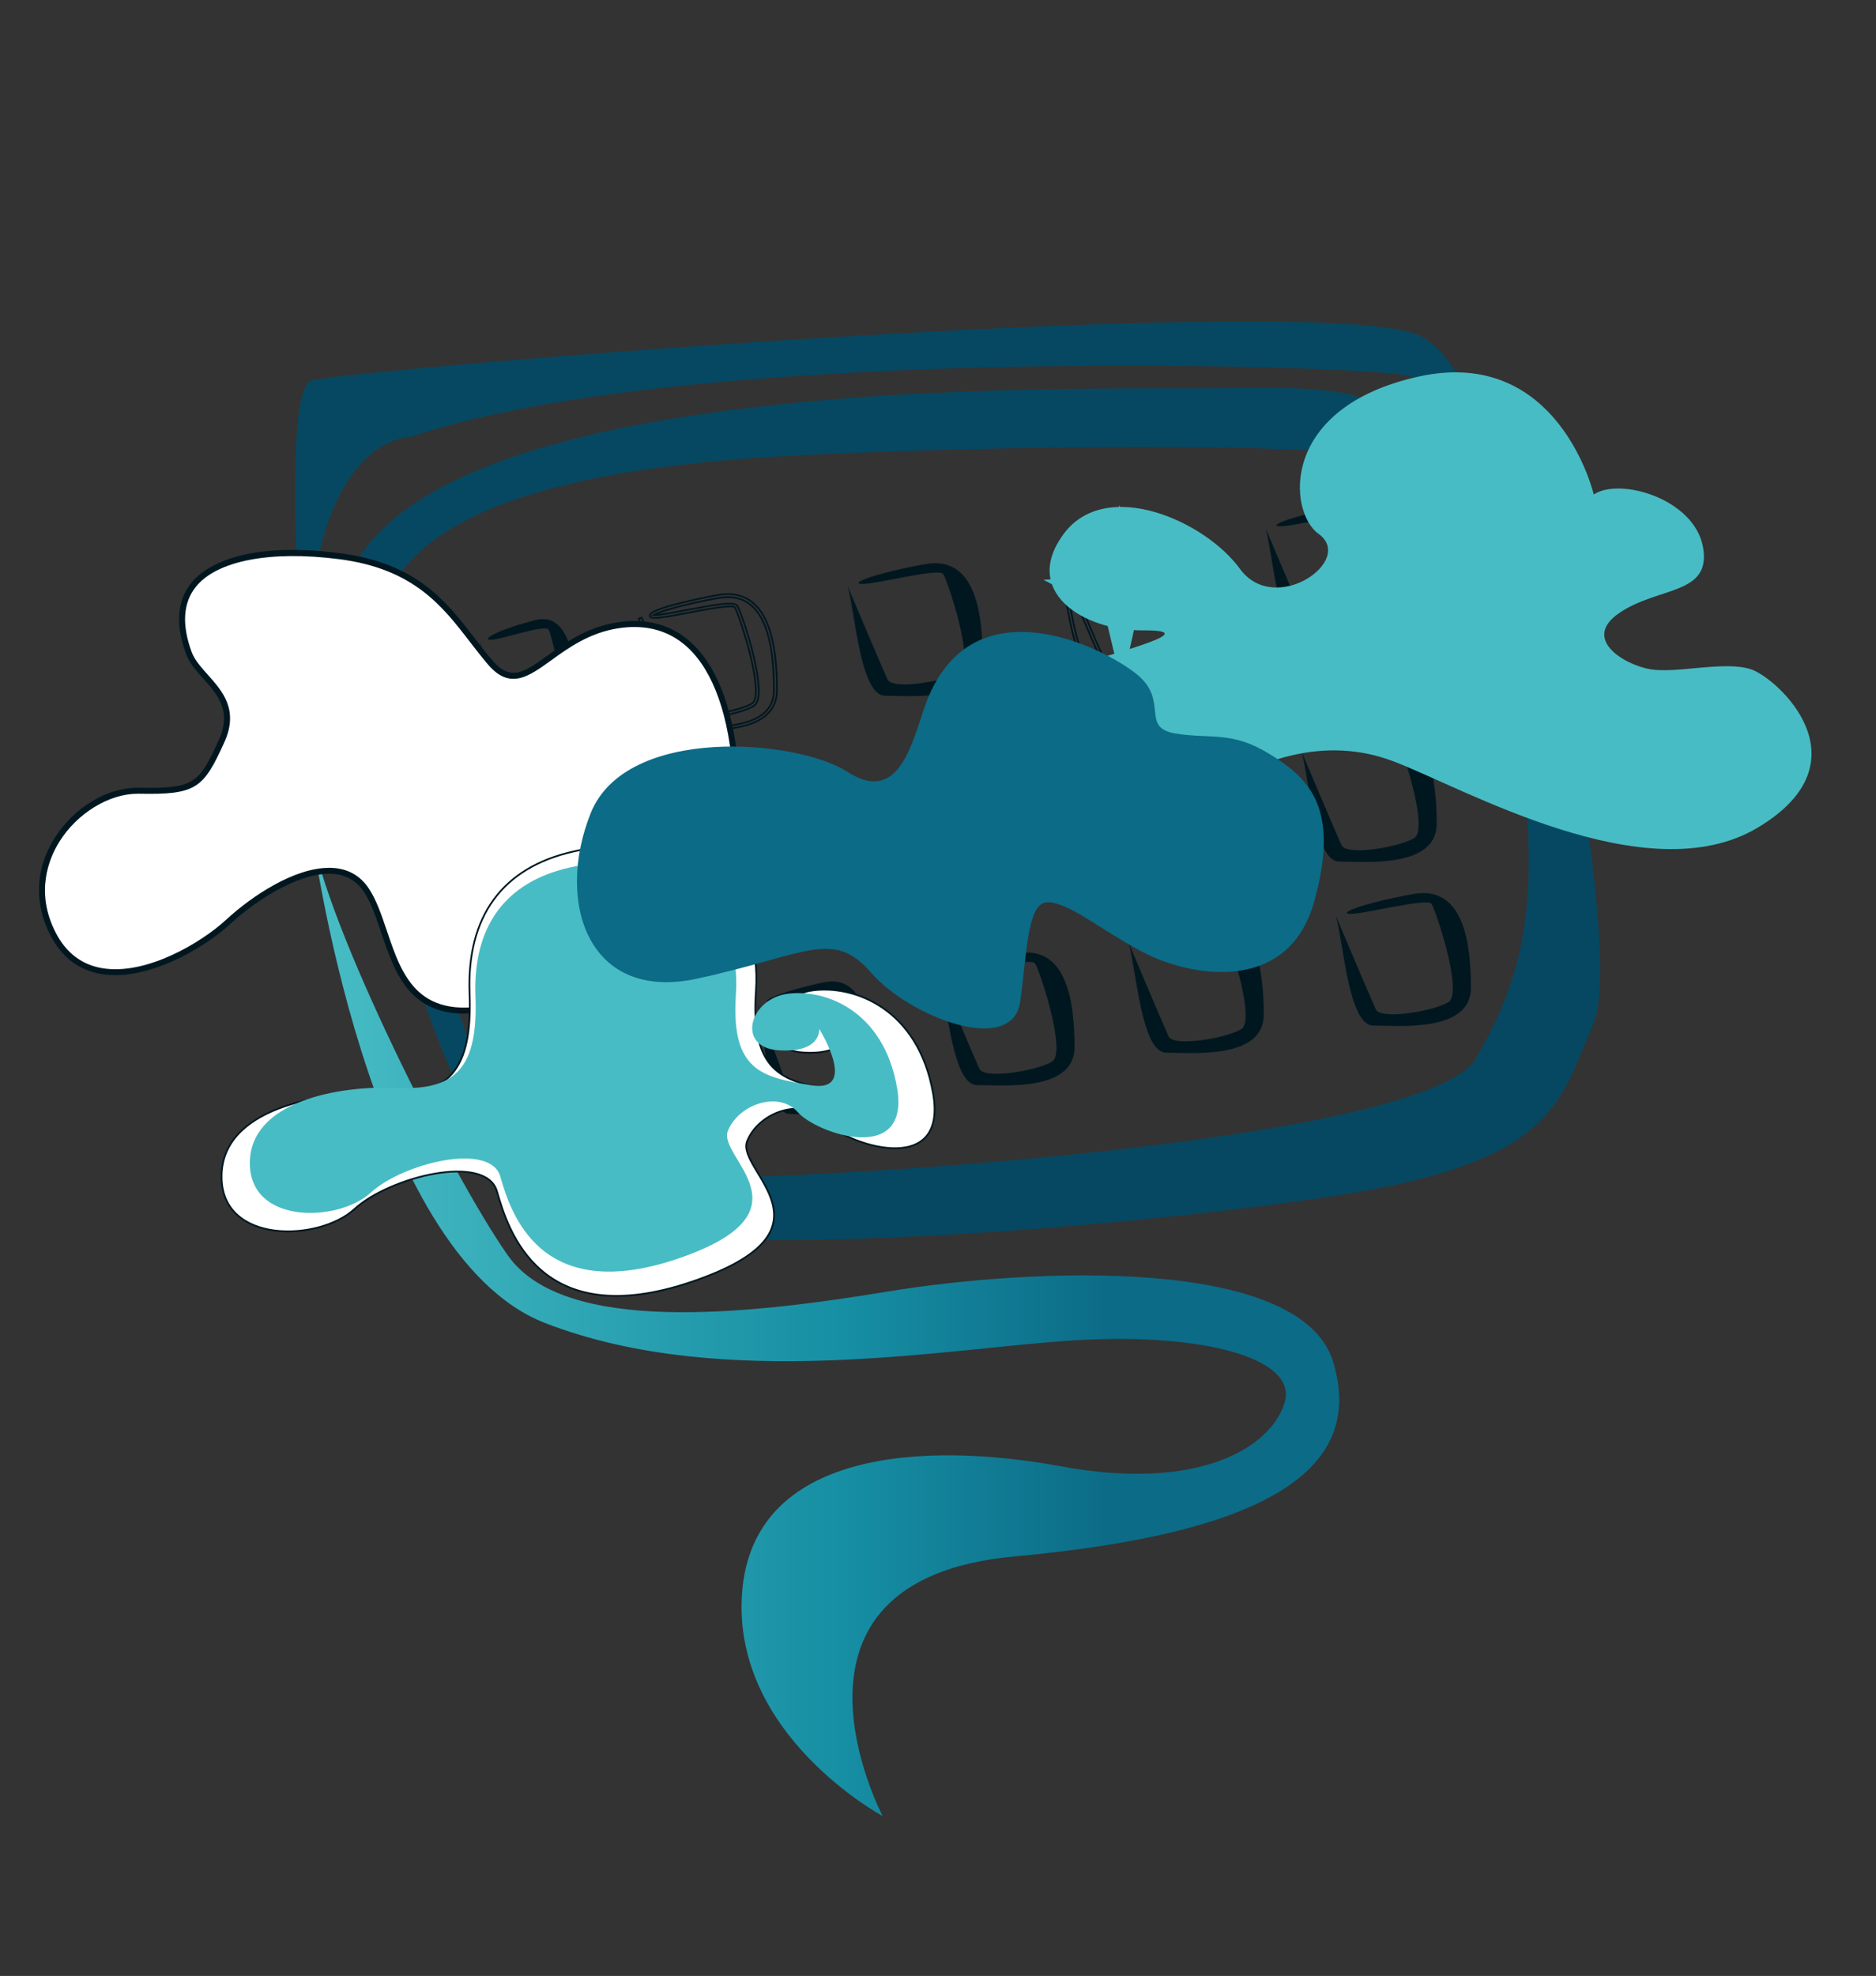 <?xml version="1.0" encoding="UTF-8"?><svg id="Color1" xmlns="http://www.w3.org/2000/svg" xmlns:xlink="http://www.w3.org/1999/xlink" viewBox="0 0 1080 1137"><rect x="0" y="0" width="1080" height="1137" fill="#333333" stroke="none"/><defs><style>.cls-1{fill:#011720;}.cls-2,.cls-3{fill:#fff;}.cls-4{fill:#064862;}.cls-5{fill:#0c6b86;}.cls-6{fill:#48bcc4;}.cls-3,.cls-7{stroke:#011720;stroke-miterlimit:10;}.cls-7{fill:none;}.cls-8{fill:url(#Degradado_sin_nombre_2);}</style><linearGradient id="Degradado_sin_nombre_2" x1="179.32" y1="761.3" x2="770.97" y2="761.3" gradientUnits="userSpaceOnUse"><stop offset="0" stop-color="#48bdc5"/><stop offset=".52" stop-color="#168ea3"/><stop offset=".78" stop-color="#0c6b87"/><stop offset=".99" stop-color="#0c6b87"/></linearGradient></defs><path class="cls-8" d="m508.14,1045s-71.57-135.88,75.72-149.37c147.29-13.48,202.27-50.83,183.6-112.03-18.67-61.2-174.26-53.94-256.21-40.45-81.94,13.48-186.71,24.89-218.87-20.75-32.16-45.64-105.8-191.9-113.06-244.8,0,0,31.49,243.76,134.51,283.7,103.02,39.94,233.72,14,306.33,9.85,72.61-4.15,127.59,10.37,119.29,36.3-8.3,25.93-49.79,50.83-128.62,36.3-78.83-14.52-177.37-9.34-183.6,72.61-6.22,81.94,80.91,128.62,80.91,128.62Z"/><path class="cls-4" d="m179.32,454.43s-21.26-229.03,0-235.44c21.26-6.41,577.24-52.05,637.41-26.12,60.16,25.93,120.32,351.64,100.62,396.24-19.71,44.6-20.98,78.97-146.37,98.61-125.39,19.64-442.44,46.74-474.26,0-31.82-46.74-84.2-169.66-100.79-319.03-16.6-149.37,375.49-145.22,492.71-145.22s153.2-17.25,170.99,225.8c0,0-20.59-173.94-63.12-185.35-42.53-11.41-284.21-6.22-367.2,0-82.98,6.22-215.75,25.93-210.57,107.88,5.19,81.94,54.98,292.51,100.62,303.92,45.64,11.41,497.89-12.45,530.05-66.39,32.16-53.94,36.3-99.58,24.89-189.82-11.41-90.24-37.34-197.08-63.27-203.31-25.93-6.22-416.99-18.67-574.65,35.27,0,0-75.72-2.79-57.05,202.95Z"/><path class="cls-1" d="m305.35,484.35c3.11,14.52,5.19,63.27,15.56,63.27s40.45,4.15,40.45-21.78-3.11-59.12-23.86-53.94c-20.75,5.19-32.16,11.41-25.93,11.41s31.6-9.34,33.43-5.71c1.83,3.63,13.24,51.35,7.02,56.53s-28.01,10.37-30.08,4.15c-2.07-6.22-16.6-53.94-16.6-53.94Z"/><path class="cls-1" d="m340.62,592.23c3.69,14.52,6.15,63.27,18.44,63.27s47.95,4.15,47.95-21.78-3.69-59.12-28.28-53.94c-24.59,5.19-38.11,11.41-30.73,11.41s37.45-9.34,39.62-5.71c2.17,3.63,15.7,51.35,8.32,56.53-7.38,5.19-33.19,10.37-35.65,4.15-2.46-6.22-19.67-53.94-19.67-53.94Z"/><path class="cls-1" d="m436.05,577.71c3.69,14.52,6.15,63.27,18.44,63.27s47.95,4.15,47.95-21.78-3.69-59.12-28.28-53.94c-24.59,5.19-38.11,11.41-30.73,11.41s37.45-9.34,39.62-5.71c2.17,3.63,15.7,51.35,8.32,56.53s-33.19,10.37-35.65,4.15c-2.46-6.22-19.67-53.94-19.67-53.94Z"/><path class="cls-1" d="m397.67,470.87c4.32,14.52,7.2,63.27,21.61,63.27s56.19,4.15,56.19-21.78-4.32-59.12-33.14-53.94c-28.81,5.19-44.66,11.41-36.02,11.41s43.89-9.34,46.43-5.71c2.55,3.63,18.4,51.35,9.75,56.53-8.64,5.19-38.9,10.37-41.78,4.15-2.88-6.22-23.05-53.94-23.05-53.94Z"/><path class="cls-1" d="m276.31,369.21c3.11,14.52,5.19,63.27,15.56,63.27s40.45,4.15,40.45-21.78-3.11-59.12-23.86-53.94c-20.75,5.19-32.16,11.41-25.93,11.41s31.6-9.34,33.43-5.71c1.83,3.63,13.24,51.35,7.02,56.53-6.22,5.19-28.01,10.37-30.08,4.15-2.07-6.22-16.6-53.94-16.6-53.94Z"/><path class="cls-7" d="m404.6,420.11c-3.23,0-6.27-.08-8.95-.15-2.06-.05-3.89-.1-5.42-.1-11.29,0-15.6-25.87-19.06-46.65-1.2-7.2-2.23-13.42-3.37-17.24l1.61-.58c.2.48,20.2,47.77,23.04,53.91.3.65,1.14,1.21,2.44,1.6,7.96,2.45,30.82-1.75,38.12-6.13.83-.5,1.42-1.59,1.78-3.24,2.65-12.48-9.88-49.34-11.79-52.06-1.24-1.77-17.35,1.31-26.98,3.15-7.88,1.5-15.32,2.92-18.75,2.92-1.08,0-3.09,0-3.21-1.35-.34-3.82,28.09-9.79,39.08-11.77,8.19-1.47,15.03.02,20.32,4.44,9.3,7.78,13.83,24.25,13.83,50.34,0,5.49-1.83,10.07-5.45,13.59-8.26,8.05-24.28,9.29-37.23,9.29Zm-33.16-55.51c.46,2.55.93,5.36,1.42,8.34,3.18,19.08,7.53,45.22,17.37,45.22,1.54,0,3.39.05,5.46.1,13.13.33,35.13.9,44.93-8.66,3.27-3.19,4.93-7.35,4.93-12.36,0-25.56-4.32-41.59-13.21-49.03-4.88-4.08-11.24-5.45-18.92-4.07-20.87,3.76-33.85,7.86-37.02,9.68.22.02.51.03.85.03,3.27,0,10.63-1.41,18.43-2.89,16.69-3.19,26.95-4.94,28.71-2.44,2.54,3.62,14.76,40.69,12.06,53.4-.46,2.14-1.32,3.61-2.57,4.36-7.73,4.63-31.05,8.9-39.51,6.3-1.8-.55-2.97-1.4-3.49-2.52-2.1-4.54-13.51-31.4-19.45-45.44Z"/><path class="cls-1" d="m540.81,561.11c4.32,14.52,7.2,63.27,21.61,63.27s56.19,4.15,56.19-21.78-4.32-59.12-33.14-53.94c-28.81,5.19-44.66,11.41-36.02,11.41s43.89-9.34,46.43-5.71c2.55,3.63,18.4,51.35,9.75,56.53-8.64,5.19-38.9,10.37-41.78,4.15-2.88-6.22-23.05-53.94-23.05-53.94Z"/><path class="cls-1" d="m487.91,337.06c4.32,14.52,7.2,63.27,21.61,63.27s56.19,4.15,56.19-21.78-4.32-59.12-33.14-53.94c-28.81,5.19-44.66,11.41-36.02,11.41s43.89-9.34,46.43-5.71c2.55,3.63,18.4,51.35,9.75,56.53s-38.9,10.37-41.78,4.15-23.05-53.94-23.05-53.94Z"/><path class="cls-1" d="m649.73,542.44c4.32,14.52,7.2,63.27,21.61,63.27s56.19,4.15,56.19-21.78-4.32-59.12-33.14-53.94c-28.81,5.19-44.66,11.41-36.02,11.41s43.89-9.34,46.43-5.71c2.55,3.63,18.4,51.35,9.75,56.53-8.64,5.19-38.9,10.37-41.78,4.15-2.88-6.22-23.05-53.94-23.05-53.94Z"/><path class="cls-1" d="m769.01,526.88c4.32,14.52,7.2,63.27,21.61,63.27s56.19,4.15,56.19-21.78-4.32-59.12-33.14-53.94c-28.81,5.19-44.66,11.41-36.02,11.41s43.89-9.34,46.43-5.71c2.55,3.63,18.4,51.35,9.75,56.53-8.64,5.19-38.9,10.37-41.78,4.15-2.88-6.22-23.05-53.94-23.05-53.94Z"/><path class="cls-1" d="m728.56,303.87c4.32,14.52,7.2,63.27,21.61,63.27s56.19,4.15,56.19-21.78-4.32-59.12-33.14-53.94c-28.81,5.19-44.66,11.41-36.02,11.41s43.89-9.34,46.43-5.71c2.55,3.63,18.4,51.35,9.75,56.53-8.64,5.19-38.9,10.37-41.78,4.15-2.88-6.22-23.05-53.94-23.05-53.94Z"/><path class="cls-1" d="m512.81,457.38c4.32,14.52,7.2,63.27,21.61,63.27s56.19,4.15,56.19-21.78-4.32-59.12-33.14-53.94c-28.81,5.19-44.66,11.41-36.02,11.41s43.89-9.34,46.43-5.71c2.55,3.63,18.4,51.35,9.75,56.53-8.64,5.19-38.9,10.37-41.78,4.15-2.88-6.22-23.05-53.94-23.05-53.94Z"/><path class="cls-7" d="m668.07,510.35c-3.23,0-6.27-.08-8.95-.15-2.06-.05-3.89-.1-5.42-.1-11.3,0-15.6-25.87-19.06-46.65-1.2-7.2-2.23-13.41-3.37-17.23l1.62-.58c.2.48,20.2,47.77,23.04,53.91.3.65,1.14,1.21,2.44,1.6,7.97,2.45,30.82-1.75,38.12-6.13.83-.5,1.42-1.59,1.78-3.25,2.65-12.49-9.88-49.34-11.79-52.06-1.25-1.77-17.35,1.31-26.98,3.15-7.88,1.5-15.32,2.92-18.75,2.92-1.08,0-3.09,0-3.21-1.35-.34-3.82,28.09-9.79,39.07-11.77,8.2-1.47,15.03.02,20.32,4.44,9.3,7.78,13.83,24.25,13.83,50.34,0,5.49-1.83,10.07-5.45,13.59-8.26,8.05-24.28,9.3-37.23,9.3Zm-33.16-55.52c.46,2.55.93,5.36,1.42,8.33,3.18,19.08,7.53,45.22,17.37,45.22,1.54,0,3.39.05,5.46.1,13.15.34,35.13.89,44.93-8.66,3.27-3.19,4.93-7.35,4.93-12.36,0-25.56-4.32-41.59-13.21-49.03-4.88-4.08-11.25-5.45-18.92-4.07-20.87,3.76-33.85,7.86-37.02,9.68.22.02.51.03.85.03,3.27,0,10.63-1.41,18.43-2.89,16.69-3.19,26.95-4.94,28.71-2.44,2.54,3.62,14.76,40.69,12.06,53.4-.45,2.14-1.32,3.61-2.57,4.36-7.72,4.64-31.04,8.9-39.51,6.3-1.8-.55-2.97-1.4-3.49-2.53-2.1-4.54-13.51-31.4-19.45-45.44Z"/><path class="cls-7" d="m646.29,386.91c-3.23,0-6.27-.08-8.95-.15-2.06-.05-3.89-.1-5.42-.1-11.3,0-15.6-25.87-19.06-46.65-1.2-7.2-2.23-13.41-3.37-17.23l1.62-.58c.2.48,20.2,47.77,23.04,53.91.3.65,1.14,1.21,2.44,1.6,7.96,2.45,30.82-1.75,38.12-6.13.83-.5,1.42-1.59,1.78-3.25,2.65-12.49-9.88-49.34-11.79-52.06-1.25-1.77-17.35,1.31-26.98,3.15-7.88,1.5-15.32,2.92-18.75,2.92-1.08,0-3.09,0-3.21-1.35-.34-3.82,28.09-9.79,39.07-11.77,8.2-1.47,15.03.02,20.32,4.44,9.3,7.78,13.83,24.25,13.83,50.34,0,5.49-1.83,10.07-5.45,13.59-8.26,8.05-24.28,9.29-37.23,9.29Zm-33.16-55.52c.46,2.55.93,5.36,1.42,8.33,3.18,19.08,7.53,45.22,17.37,45.22,1.54,0,3.39.05,5.46.1,13.14.34,35.13.9,44.93-8.66,3.27-3.19,4.93-7.35,4.93-12.36,0-25.56-4.32-41.59-13.21-49.03-4.88-4.08-11.25-5.45-18.92-4.07-20.88,3.76-33.85,7.86-37.02,9.68.22.02.51.03.85.03,3.27,0,10.63-1.41,18.43-2.89,16.69-3.19,26.95-4.94,28.71-2.44,2.54,3.62,14.76,40.69,12.06,53.4-.45,2.14-1.32,3.61-2.57,4.36-7.72,4.63-31.05,8.9-39.51,6.3-1.8-.55-2.97-1.4-3.49-2.52-2.1-4.54-13.51-31.4-19.45-45.44Z"/><path class="cls-1" d="m749.3,432.49c4.32,14.52,7.2,63.27,21.61,63.27s56.19,4.15,56.19-21.78-4.32-59.12-33.14-53.94c-28.81,5.19-44.66,11.41-36.02,11.41s43.89-9.34,46.43-5.71c2.55,3.63,18.4,51.35,9.75,56.53-8.64,5.19-38.9,10.37-41.78,4.15s-23.05-53.94-23.05-53.94Z"/><path class="cls-6" d="m542.15,476.08c.2,6.6,10.36,8.42,4.53,10.36-5.83,1.94-12.3-5.18-11.65-14.89.65-9.71,12.95-14.24,24.6-6.47,11.65,7.77,11.65,29.78,5.83,34.96-5.83,5.18-31.08,7.77-38.2-1.94-7.12-9.71-8.42-27.84-3.24-31.08,5.18-3.24,2.59-3.88,3.88,11.65,1.29,15.54,15.75,13.79,24.87,12.56,9.12-1.23,7.18-10.94,6.53-14.83-.65-3.88-17.48-11.01-17.16-.32Z"/><path class="cls-5" d="m421.5,520.51s22.01-8.42,21.37-14.24c-.65-5.83-1.28-10.75-10.68-14.44-9.4-3.69-11.18-20.02-1.55-18.33s1.37,3,0,6.23c-1.37,3.23,1.89,11.14,12.24,3.3,10.35-7.84-1.29-26.91-10.69-26.76-9.4.15-23.88,8.26-20.4,22.16,5.83,23.31,36.91,29.14,9.71,42.09Z"/><polygon class="cls-6" points="633.72 331.69 600.7 333.63 635.66 351.76 645.79 394.02 655.08 352.41 688.11 334.93 658.97 331.69 644.4 290.74 633.72 331.69"/><path class="cls-6" d="m660.41,446.54c4.14,2.96-4.87,9.26-8.77,3.9-3.9-5.36-14.93-10.23-19.64-3.9-4.71,6.33,2.01,10.81,8.88,10.76,6.87-.05-2.88,2.39-7.26,3.85-4.38,1.46-13.64,7.46-6.82,14.2s15.58,3.49,21.18,0c5.61-3.49,12.91-6.41,20.71-3.49,7.79,2.92,28.29,14.83,40.69,7.42,12.4-7.42,2.17-16.67-.75-17.65-2.92-.97-8.28.49-11.2,0-2.92-.49-7.79-3.41-3.41-6.33,4.38-2.92,10.23-1.95,9.26-7.31-.97-5.36-9.26-7.79-12.18-5.85,0,0-3.9-16.56-19.48-13.15-15.59,3.41-14.61,15.1-11.2,17.54Z"/><path class="cls-6" d="m673.07,478.69c-3.4-2.72-13.66-3.9-15.11,0-1.45,3.9,3.59,5.01,6.43,2.99,2.84-2.02,3.68-1.39,6.43,0,2.74,1.39,4.69-1.04,2.26-2.99Z"/><path class="cls-6" d="m665.94,485c-1.62-1.38-4.56,2.95-2.61,3.43,1.95.49,7.17.44,2.61-3.43Z"/><path class="cls-6" d="m665.94,497.01c-1.77-1.19-3.1,1.65-1.64,2.63,1.46.97,4.25-.87,1.64-2.63Z"/><path class="cls-2" d="m108.71,375.72c5.54,15.11,30.75,24.55,18.85,50.73-11.9,26.18-15.3,29.17-47.6,28.53-32.3-.64-71.4,40.15-49.3,82.65,22.1,42.5,78.63,13.18,100.51-7.01,21.88-20.19,62.68-43.99,79.68-18.49,17,25.5,11.9,83.3,78.2,66.3,66.3-17,44.2-71.4,66.3-74.8,22.1-3.4,73.1-6.8,68-62.9-5.1-56.1-28.31-87.04-67.7-80.92-39.39,6.12-52.99,45.22-73.39,21.42-20.4-23.8-34-54.4-86.7-61.2-52.7-6.8-105.69,4.26-86.85,55.68Z"/><path class="cls-1" d="m267.21,583.26c-32.04,0-40.31-24.52-47.76-46.59-3-8.88-5.83-17.28-10.03-23.58-3.92-5.87-9.44-9.27-16.41-10.11-17.94-2.14-43.41,12.97-60.67,28.9-14.63,13.5-47.75,33.19-74.32,28.54-12.73-2.23-22.45-9.63-28.89-22-9.58-18.43-8.85-38.26,2.06-55.83,11.11-17.9,30.66-29.68,48.79-29.33,31.97.64,34.64-2.53,46-27.52,7.6-16.73-.83-26.17-8.99-35.3-4.12-4.61-8.01-8.96-9.91-14.14-6.18-16.87-5.2-30.58,2.93-40.76,6.16-7.71,26.84-24.82,85.75-17.21,44.27,5.71,61.22,27.73,77.61,49.03,3.43,4.46,6.67,8.66,10.17,12.75,10.56,12.32,18.57,6.54,31.84-3.03,10.05-7.25,22.56-16.27,39.98-18.97,15.43-2.4,28.78.69,39.65,9.18,16.45,12.85,26.84,38.19,30.03,73.28,4.92,54.17-40.52,60.62-64.94,64.09-1.6.23-3.11.44-4.51.66-6.72,1.03-8.72,7.53-11.68,18.91-4.64,17.87-11.66,44.88-54.45,55.85-8.5,2.18-15.86,3.16-22.27,3.16Zm-77.82-83.92c1.37,0,2.71.08,4.03.23,8.02.96,14.36,4.86,18.86,11.61,4.45,6.68,7.35,15.28,10.43,24.39,8.87,26.29,18.03,53.47,65.91,41.2,40.83-10.47,47.28-35.27,51.98-53.38,2.79-10.74,5.2-20.02,14.48-21.45,1.41-.22,2.93-.43,4.55-.66,23.28-3.31,66.63-9.47,62-60.38-3.1-34.12-13.03-58.63-28.72-70.88-10.09-7.88-22.55-10.74-37.01-8.49-16.61,2.58-28.75,11.33-38.5,18.37-13.32,9.61-23.84,17.19-36.46,2.48-3.56-4.16-6.98-8.6-10.29-12.89-15.96-20.74-32.46-42.19-75.32-47.72-39.67-5.12-70.56.84-82.62,15.95-7.33,9.17-8.13,21.77-2.39,37.43h0c1.67,4.56,5.35,8.67,9.24,13.03,8.48,9.49,18.09,20.24,9.56,39.01-12.02,26.44-15.94,30.2-49.2,29.53-.24,0-.47,0-.71,0-16.46,0-34.91,11.3-45.09,27.71-5.94,9.56-14.08,29.08-1.94,52.44,5.91,11.37,14.81,18.17,26.43,20.2,25.35,4.43,57.24-14.63,71.39-27.68,15.47-14.27,39.67-30.02,59.38-30.02Z"/><path class="cls-3" d="m329.84,490.04c-40.77,9.27-61.2,37.4-59.5,81.6,1.7,44.2-11.9,59.5-49.3,57.8s-93.5,8.5-93.5,47.6,56.1,37.4,76.5,18.7c20.4-18.7,75.71-32.3,82.05-10.2,6.34,22.1,24.51,81.8,112.32,51.95,87.81-29.85,24.91-63.85,31.71-80.85,6.8-17,32.3-25.5,44.2-11.9,11.9,13.6,71.4,34,62.9-15.3-8.5-49.3-45.9-62.9-69.7-59.5-23.8,3.4-32.3,34-5.1,35.7,27.2,1.7,25.5-13.6,25.5-13.6,0,0,25.5,40.8-5.1,35.7-30.6-5.1-51-8.5-47.6-57.8,3.4-49.3-30.6-96.9-105.39-79.9Z"/><path class="cls-6" d="m327.82,499.22c-37.08,8.43-55.66,34.01-54.11,74.21,1.55,40.2-10.82,54.11-44.84,52.57-34.01-1.55-85.04,7.73-85.04,43.29s51.02,34.01,69.57,17.01c18.55-17.01,68.86-29.38,74.63-9.28,5.77,20.1,22.3,74.4,102.16,47.25,79.86-27.15,22.66-58.07,28.84-73.53,6.18-15.46,29.38-23.19,40.2-10.82,10.82,12.37,64.94,30.92,57.21-13.91s-41.74-57.21-63.39-54.11c-21.65,3.09-29.38,30.92-4.64,32.47,24.74,1.55,23.19-12.37,23.19-12.37,0,0,23.19,37.11-4.64,32.47-27.83-4.64-46.38-7.73-43.29-52.57,3.09-44.84-27.83-88.13-95.86-72.67Z"/><path class="cls-6" d="m759.07,307.17c21.37,15.26-25.15,47.78-45.27,20.12-20.12-27.66-77.08-52.81-101.41-20.12-24.33,32.69,10.39,55.81,45.84,55.57,35.45-.24-14.84,12.33-37.48,19.88-22.63,7.54-70.42,38.52-35.21,73.33,35.21,34.81,80.41,18,109.37,0,28.95-18,66.68-33.09,106.92-18,40.24,15.09,146.07,76.57,210.1,38.28,64.03-38.28,11.21-86.07-3.88-91.1-15.09-5.03-42.75,2.51-57.84,0-15.09-2.51-40.24-17.6-17.6-32.69,22.63-15.09,52.81-10.06,47.78-37.72-5.03-27.66-47.78-40.24-62.87-30.18,0,0-20.12-85.51-100.6-67.9-80.48,17.6-75.45,77.96-57.84,90.54Z"/><path class="cls-5" d="m532.15,407.23c-7.59,22.11-15.31,55.61-44.21,36.91-28.9-18.7-127.49-27.2-147.89,23.8-20.4,51-1.7,108.79,61.2,95.2,62.9-13.6,78.2-28.9,100.29-3.4,22.1,25.5,81.52,48.27,85.81,16.49,4.29-31.79,4.24-58.52,17.01-57.05,12.78,1.47,28.07,15.07,53.57,28.67,25.5,13.6,83.3,25.5,98.6-28.9,15.3-54.4-3.4-71.4-25.5-85-22.1-13.6-34-8.5-54.4-11.9-20.4-3.4-3.4-18.7-22.1-34-18.7-15.3-96.87-55.12-122.38,19.19Z"/></svg>